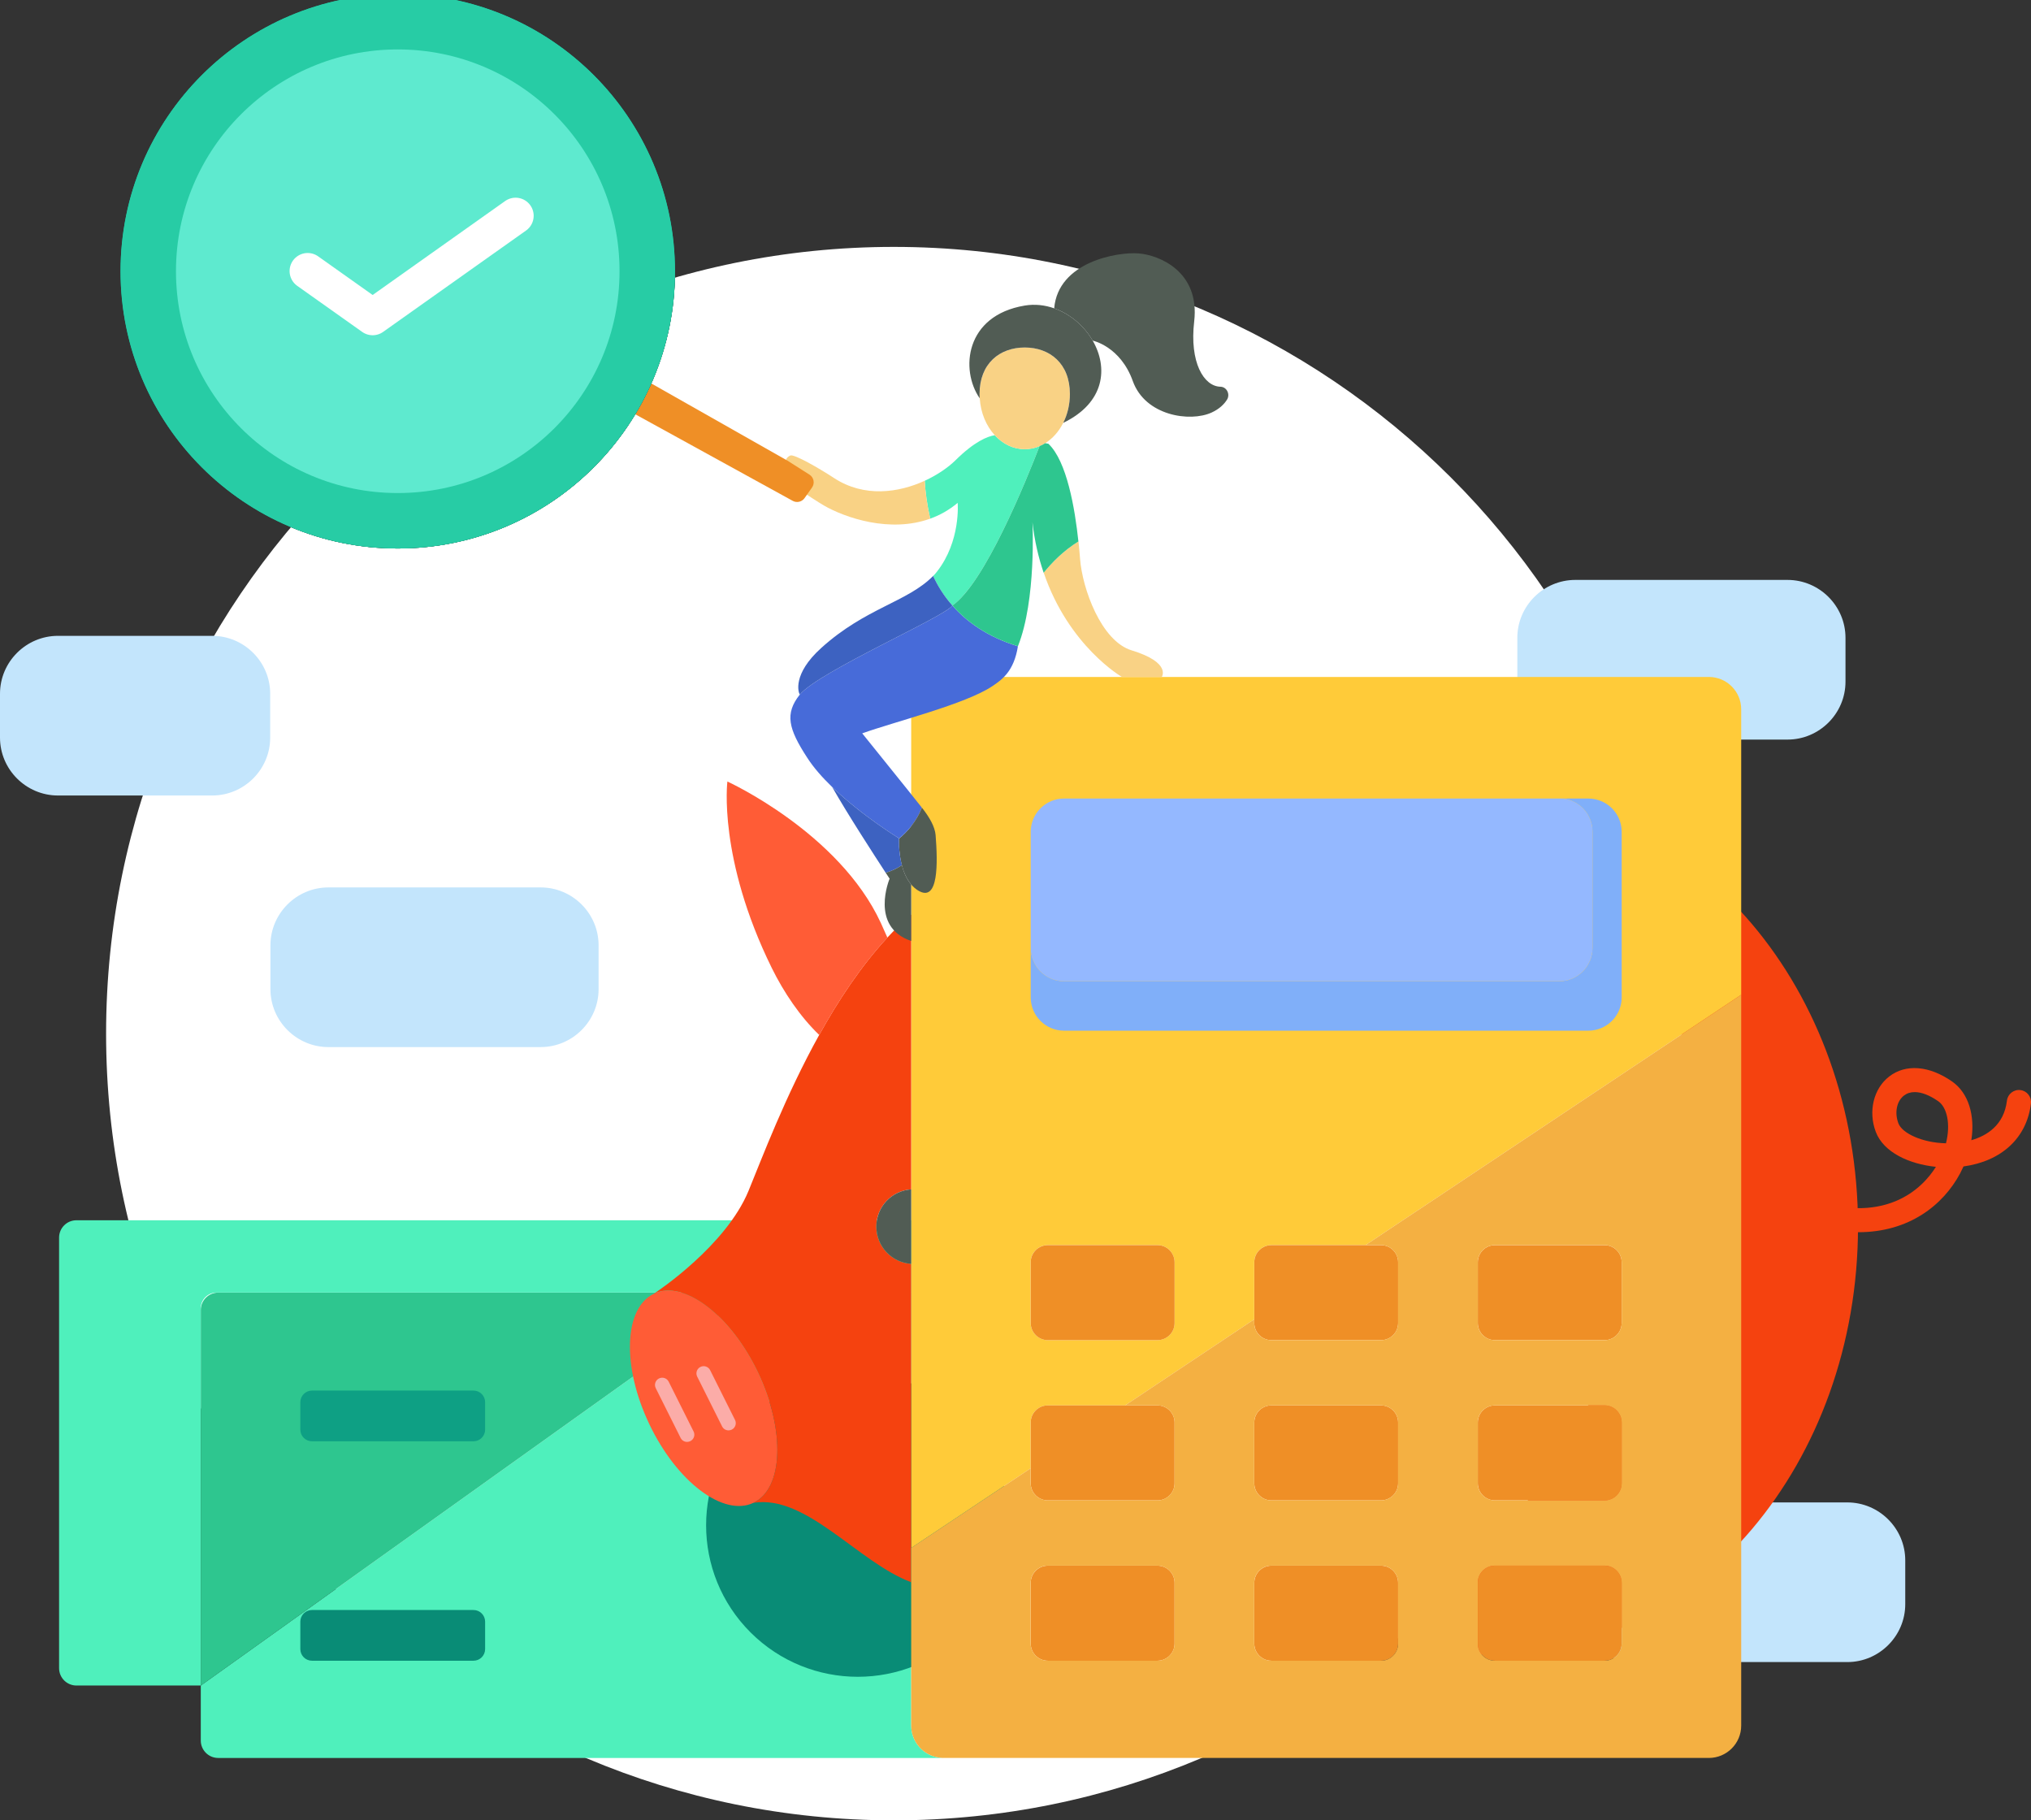 <svg width="337" height="302" viewBox="0 0 337 302" fill="none" xmlns="http://www.w3.org/2000/svg">
<rect x="0" y="0" width="337" height="302" fill="#333333" stroke="none"/>
<g clip-path="url(#clip0_29_1490)">
<path d="M306.516 275.751H271.303C266.012 275.751 261.684 271.429 261.684 266.145V258.869C261.684 253.585 266.012 249.262 271.303 249.262H306.516C311.806 249.262 316.135 253.585 316.135 258.869V266.145C316.135 271.429 311.806 275.751 306.516 275.751Z" fill="#C3E5FC"/>
<path d="M248.169 274.511C281.376 274.511 308.296 242.717 308.296 203.497C308.296 164.278 281.376 132.484 248.169 132.484C214.963 132.484 188.043 164.278 188.043 203.497C188.043 242.717 214.963 274.511 248.169 274.511Z" fill="#F5420F"/>
<path d="M148.301 302.008C220.483 302.008 278.998 243.571 278.998 171.485C278.998 99.399 220.483 40.962 148.301 40.962C76.119 40.962 17.604 99.399 17.604 171.485C17.604 243.571 76.119 302.008 148.301 302.008Z" fill="white"/>
<path d="M156.565 291.658H36.2C34.605 291.658 33.315 290.361 33.315 288.768V279.65L124.542 214.456H151.195V286.294C151.195 289.048 153.263 291.313 155.94 291.609C156.148 291.641 156.357 291.658 156.565 291.658Z" fill="#4FF0BC"/>
<path d="M124.542 214.456L33.315 279.65V217.338C33.315 215.745 34.605 214.456 36.2 214.456H124.542Z" fill="#2EC68F"/>
<path d="M151.193 202.441V214.448H35.918C34.475 214.448 33.305 215.617 33.305 217.058V279.642H12.688C11.093 279.642 9.803 278.353 9.803 276.76V205.331C9.803 203.737 11.093 202.449 12.688 202.449H151.193V202.441Z" fill="#4FF0BC"/>
<path d="M78.563 239.12H51.766C50.7 239.12 49.834 238.255 49.834 237.191V232.636C49.834 231.571 50.7 230.707 51.766 230.707H78.563C79.629 230.707 80.494 231.571 80.494 232.636V237.191C80.494 238.255 79.629 239.12 78.563 239.12Z" fill="#0EA084"/>
<path d="M78.563 275.527H51.766C50.7 275.527 49.834 274.663 49.834 273.598V269.043C49.834 267.978 50.7 267.114 51.766 267.114H78.563C79.629 267.114 80.494 267.978 80.494 269.043V273.598C80.494 274.663 79.629 275.527 78.563 275.527Z" fill="#098C76"/>
<path d="M160.131 270.83C169.96 261.014 169.96 245.099 160.131 235.283C150.301 225.467 134.365 225.467 124.536 235.283C114.706 245.099 114.706 261.014 124.536 270.83C134.365 280.647 150.301 280.647 160.131 270.83Z" fill="#098C76"/>
<path d="M296.6 122.702H261.387C256.096 122.702 251.768 118.379 251.768 113.096V105.819C251.768 100.536 256.096 96.213 261.387 96.213H296.6C301.89 96.213 306.219 100.536 306.219 105.819V113.096C306.219 118.379 301.89 122.702 296.6 122.702Z" fill="#C3E5FC"/>
<path d="M89.705 173.718H54.492C49.202 173.718 44.873 169.396 44.873 164.112V156.836C44.873 151.552 49.202 147.23 54.492 147.23H89.705C94.996 147.23 99.324 151.552 99.324 156.836V164.112C99.324 169.396 94.996 173.718 89.705 173.718Z" fill="#C3E5FC"/>
<path d="M35.213 131.98H9.619C4.329 131.98 0 127.657 0 122.374V115.097C0 109.814 4.329 105.491 9.619 105.491H35.213C40.504 105.491 44.832 109.814 44.832 115.097V122.374C44.832 127.657 40.504 131.98 35.213 131.98Z" fill="#C3E5FC"/>
<path d="M283.542 112.311H156.564C153.598 112.311 151.193 114.713 151.193 117.675V256.819L171.016 243.603V235.998C171.016 234.437 172.299 233.164 173.87 233.164H186.687L208.114 218.883V209.413C208.114 207.844 209.388 206.571 210.967 206.571H226.59L288.913 165.041V117.675C288.913 114.713 286.508 112.311 283.542 112.311ZM194.895 219.5C194.895 221.069 193.621 222.341 192.05 222.341H173.87C172.299 222.341 171.016 221.069 171.016 219.5V209.413C171.016 207.844 172.299 206.571 173.87 206.571H192.05C193.621 206.571 194.895 207.844 194.895 209.413V219.5Z" fill="#FFCB39"/>
<path d="M269.083 138V165.473C269.083 168.523 266.606 170.997 263.552 170.997H176.548C173.502 170.997 171.025 168.523 171.025 165.473V157.276C171.025 160.326 173.502 162.8 176.548 162.8H258.718C261.772 162.8 264.241 160.326 264.241 157.276V137.968C264.241 135.11 262.069 132.764 259.279 132.484H263.552C266.606 132.484 269.083 134.958 269.083 138Z" fill="#80AFF9"/>
<path d="M264.241 137.968V157.276C264.241 160.326 261.772 162.8 258.718 162.8H176.548C173.502 162.8 171.025 160.326 171.025 157.276V137.968C171.025 137.792 171.033 137.608 171.057 137.439C171.338 134.662 173.695 132.484 176.548 132.484H259.279C262.069 132.764 264.241 135.11 264.241 137.968Z" fill="#94B8FF"/>
<path d="M194.896 235.998V246.092C194.896 247.661 193.614 248.926 192.051 248.926H173.871C172.3 248.926 171.025 247.653 171.025 246.092V235.998C171.025 234.429 172.308 233.164 173.871 233.164H192.051C193.614 233.164 194.896 234.437 194.896 235.998Z" fill="#EF8F26"/>
<path d="M194.896 262.599V272.685C194.896 274.254 193.614 275.527 192.051 275.527H173.871C172.3 275.527 171.025 274.246 171.025 272.685V262.599C171.025 261.03 172.308 259.757 173.871 259.757H192.051C193.614 259.749 194.896 261.022 194.896 262.599Z" fill="#EF8F26"/>
<path d="M231.986 209.413V219.508C231.986 221.077 230.712 222.341 229.14 222.341H210.969C209.398 222.341 208.123 221.069 208.123 219.508V209.413C208.123 207.844 209.398 206.579 210.969 206.579H229.14C230.712 206.571 231.986 207.844 231.986 209.413Z" fill="#EF8F26"/>
<path d="M231.986 235.998V246.092C231.986 247.661 230.712 248.926 229.14 248.926H210.969C209.398 248.926 208.123 247.653 208.123 246.092V235.998C208.123 234.429 209.398 233.164 210.969 233.164H229.14C230.712 233.164 231.986 234.437 231.986 235.998Z" fill="#EF8F26"/>
<path d="M231.986 262.599V272.685C231.986 274.254 230.712 275.527 229.14 275.527H210.969C209.398 275.527 208.123 274.246 208.123 272.685V262.599C208.123 261.03 209.398 259.757 210.969 259.757H229.14C230.712 259.749 231.986 261.022 231.986 262.599Z" fill="#EF8F26"/>
<path d="M269.082 209.413V219.508C269.082 221.077 267.799 222.341 266.236 222.341H248.057C246.485 222.341 245.211 221.069 245.211 219.508V209.413C245.211 207.844 246.493 206.579 248.057 206.579H266.236C267.799 206.571 269.082 207.844 269.082 209.413Z" fill="#EF8F26"/>
<path d="M269.082 235.998V246.092C269.082 247.661 267.799 248.926 266.236 248.926H248.057C246.485 248.926 245.211 247.653 245.211 246.092V235.998C245.211 234.429 246.493 233.164 248.057 233.164H266.236C267.799 233.164 269.082 234.437 269.082 235.998Z" fill="#EF8F26"/>
<path d="M269.082 262.599V272.685C269.082 274.254 267.799 275.527 266.236 275.527H248.057C246.485 275.527 245.211 274.246 245.211 272.685V262.599C245.211 261.03 246.493 259.757 248.057 259.757H266.236C267.799 259.749 269.082 261.022 269.082 262.599Z" fill="#EF8F26"/>
<path d="M194.896 209.413V219.508C194.896 221.077 193.614 222.341 192.051 222.341H173.871C172.3 222.341 171.025 221.069 171.025 219.508V209.413C171.025 207.844 172.308 206.579 173.871 206.579H192.051C193.614 206.571 194.896 207.844 194.896 209.413Z" fill="#EF8F26"/>
<path d="M125.022 249.327C120.037 251.696 112.301 245.852 107.74 236.278C103.171 226.704 103.508 217.018 108.486 214.649L108.494 214.641C108.502 214.641 108.51 214.633 108.518 214.625C113.504 212.295 121.215 218.147 125.776 227.697C130.337 237.279 130 246.957 125.022 249.327Z" fill="#FF5C36"/>
<path d="M114.009 239.224C113.568 239.224 113.143 238.984 112.935 238.56L108.807 230.306C108.51 229.714 108.751 228.994 109.344 228.697C109.937 228.401 110.658 228.641 110.955 229.234L115.083 237.487C115.38 238.079 115.139 238.8 114.546 239.096C114.37 239.176 114.193 239.224 114.009 239.224Z" fill="#FBACA8"/>
<path d="M120.886 237.311C120.445 237.311 120.02 237.071 119.812 236.646L115.684 228.393C115.387 227.801 115.628 227.08 116.221 226.784C116.814 226.488 117.535 226.728 117.832 227.32L121.96 235.574C122.257 236.166 122.016 236.887 121.423 237.183C121.247 237.271 121.07 237.311 120.886 237.311Z" fill="#FBACA8"/>
<path d="M145.406 203.497C145.406 206.78 147.955 209.469 151.186 209.677V262.503C142.376 259.197 133.832 247.926 125.014 249.327C129.992 246.965 130.329 237.279 125.768 227.697C121.207 218.147 113.488 212.295 108.51 214.625C109.207 214.168 120.453 206.651 124.197 197.582C126.417 192.186 130.297 181.852 135.924 171.709C139.114 165.946 142.889 160.254 147.234 155.555C148.501 154.194 149.815 152.905 151.186 151.737V197.326C147.963 197.534 145.406 200.215 145.406 203.497Z" fill="#F5420F"/>
<path d="M147.243 155.555C142.89 160.254 139.123 165.945 135.932 171.709C132.75 168.651 130.049 164.633 128.061 160.598C119.083 142.354 120.694 129.658 120.694 129.658C120.694 129.658 139.219 138.104 146.161 153.137C146.537 153.946 146.898 154.754 147.243 155.555Z" fill="#FF5C36"/>
<path d="M151.193 197.325V209.677C147.963 209.469 145.414 206.779 145.414 203.497C145.406 200.215 147.963 197.534 151.193 197.325Z" fill="#515C54"/>
<path d="M152.293 147.71C151.876 147.446 151.507 147.117 151.195 146.749C149.006 144.196 149.151 139.585 149.175 139.128C150.505 138.04 152.06 136.327 152.974 133.997C154.249 135.614 155.122 137.167 155.243 138.536C155.603 143.115 155.78 149.903 152.293 147.71Z" fill="#515C54"/>
<path d="M168.902 107.22C168.244 111.359 166.288 112.752 164.645 113.848C160.18 116.834 148.541 119.708 143.067 121.669C145.255 124.415 149.976 130.211 152.966 133.997C152.06 136.327 150.505 138.032 149.175 139.12C149.175 139.104 149.175 139.088 149.175 139.088C149.175 139.088 143.019 135.334 138.089 130.579C136.486 129.034 135.011 127.377 133.937 125.704C130.819 120.909 130.177 118.411 132.718 115.225C136.045 111.319 156.974 102.233 158.024 100.456C160.317 103.073 163.747 105.635 168.902 107.22Z" fill="#476BD9"/>
<path d="M172.491 74.015C170.311 79.667 163.369 96.805 158.023 100.456C156.532 98.767 155.522 97.054 154.832 95.557C155.065 95.333 155.273 95.1 155.465 94.844C159.457 89.761 158.904 83.429 158.904 83.429C157.469 84.63 155.93 85.486 154.351 86.047C153.822 83.765 153.542 81.66 153.438 79.763C155.594 78.77 157.373 77.513 158.536 76.368C161.678 73.263 163.826 72.398 165.06 72.206C166.383 73.647 168.122 74.527 170.038 74.527C170.896 74.527 171.722 74.351 172.491 74.015Z" fill="#4FF0BC"/>
<path d="M154.352 86.047C147.715 88.448 140.308 85.943 136.669 83.845C135.988 83.453 133.326 81.732 132.733 81.292L133.647 80.003L130.657 78.13C130.104 76.953 130.192 76 131.13 75.576C131.779 75.288 135.964 77.721 138.384 79.306C143.426 82.605 149.158 81.724 153.438 79.763C153.542 81.66 153.823 83.765 154.352 86.047Z" fill="#F9D285"/>
<path d="M192.772 112.311H186.159C186.159 112.311 177.342 107.244 173.182 95.02C174.592 93.267 176.548 91.298 178.953 89.825C179.065 90.898 179.145 91.866 179.21 92.683C179.578 97.63 182.712 106.372 187.778 107.901C194.415 109.926 192.772 112.311 192.772 112.311Z" fill="#F9D285"/>
<path d="M177.526 65.362C177.526 67.123 177.126 68.764 176.42 70.156C175.699 71.589 174.665 72.758 173.438 73.527C172.42 74.167 171.258 74.527 170.04 74.527C168.124 74.527 166.384 73.655 165.062 72.206C163.659 70.685 162.721 68.523 162.569 66.09V66.082C162.553 65.842 162.545 65.61 162.545 65.362C162.545 60.294 165.904 57.653 170.04 57.653C174.176 57.653 177.526 60.302 177.526 65.362Z" fill="#F9D285"/>
<path d="M149.647 143.539C148.901 144.051 148.003 144.5 146.961 144.796C145.254 142.186 140.597 135.014 138.088 130.579C143.018 135.334 149.174 139.088 149.174 139.088C149.174 139.088 149.045 141.282 149.647 143.539Z" fill="#3D62C1"/>
<path d="M151.194 146.741V156.115C144.237 153.778 147.611 145.781 147.611 145.781C147.611 145.781 147.371 145.421 146.962 144.796C147.996 144.5 148.894 144.052 149.647 143.539C149.944 144.684 150.425 145.837 151.194 146.741Z" fill="#515C54"/>
<path d="M134.312 78.746C135.042 79.21 135.234 80.187 134.737 80.883L133.495 82.645C133.054 83.269 132.204 83.469 131.531 83.093L102.281 67.011L104.942 61.847L130.649 76.417L134.312 78.746Z" fill="#EF8F26"/>
<path d="M176.42 70.157C177.125 68.764 177.526 67.115 177.526 65.362C177.526 60.294 174.176 57.653 170.031 57.653C165.895 57.653 162.537 60.294 162.537 65.362C162.537 65.61 162.545 65.842 162.561 66.082C159.314 61.407 160.1 52.353 170.031 50.696C171.715 50.416 173.374 50.608 174.921 51.153C177.598 52.097 179.907 54.09 181.302 56.5C183.883 60.943 183.386 66.794 176.42 70.157Z" fill="#515C54"/>
<path d="M201.043 68.443C197.46 70.085 190.022 68.988 187.962 63.216C185.894 57.444 181.3 56.508 181.3 56.508C179.906 54.098 177.597 52.097 174.92 51.16C175.569 43.411 185.477 41.763 188.924 42.043C192.37 42.315 199.112 45.069 198.15 53.322C197.356 60.102 199.729 64.097 202.502 64.161C203.552 64.185 204.154 65.409 203.6 66.298C203.127 67.058 202.334 67.851 201.043 68.443Z" fill="#515C54"/>
<path d="M111.667 45.125C111.667 70.044 91.435 90.241 66.482 90.241C47.757 90.241 31.686 78.866 24.832 62.656C28.608 62.952 32.175 63.024 35.541 62.896C70.787 61.615 84.542 38.609 88.974 17.459V17.451C89.736 13.841 90.225 10.287 90.497 6.9C103.218 14.882 111.667 29.018 111.667 45.125Z" fill="#EFA63C"/>
<path d="M102.17 45.125C102.17 64.801 86.195 80.763 66.484 80.763C53.258 80.763 41.707 73.575 35.543 62.896C70.788 61.615 84.543 38.608 88.976 17.459C97.032 23.991 102.17 33.958 102.17 45.125Z" fill="#F7B643"/>
<path d="M59.661 62.536V65.017C55.661 64.217 52.775 62.72 51.164 60.623C52.038 60.39 52.895 60.134 53.737 59.854C55.18 61.199 57.392 62.023 59.661 62.536Z" fill="#EF8F26"/>
<path d="M83.307 54.29C83.307 59.406 79.331 63.432 73.303 65.001C72.534 65.201 71.732 65.362 70.898 65.481C69.816 65.634 68.67 65.714 67.492 65.714C65.536 65.714 63.724 65.61 62.065 65.401C61.223 65.305 60.422 65.177 59.66 65.017V62.536C60.47 62.712 61.279 62.848 62.065 62.96C64.285 63.256 66.313 63.312 67.492 63.312C68.686 63.312 69.824 63.224 70.898 63.048C71.74 62.92 72.541 62.744 73.303 62.512C77.92 61.135 80.902 58.093 80.902 54.29C80.902 51.072 78.056 48.519 74.313 47.11C74.898 46.493 75.467 45.861 76.02 45.221C80.189 47.022 83.307 50.176 83.307 54.29Z" fill="#EF8F26"/>
<path d="M62.065 56.364V69.404C62.065 70.061 61.528 70.605 60.862 70.605C60.197 70.605 59.66 70.061 59.66 69.404V57.556C60.486 57.18 61.287 56.78 62.065 56.364Z" fill="#EF8F26"/>
<path d="M73.303 48.127V69.404C73.303 70.061 72.766 70.605 72.101 70.605C71.444 70.605 70.898 70.061 70.898 69.404V50.352C71.732 49.639 72.534 48.895 73.303 48.127Z" fill="#EF8F26"/>
<path d="M158.023 100.456C156.973 102.233 136.044 111.319 132.717 115.225C132.717 115.225 132.709 115.225 132.701 115.217C132.477 114.913 131.451 111.855 136.252 107.516C143.627 100.84 150.545 99.903 154.833 95.557C155.522 97.054 156.532 98.767 158.023 100.456Z" fill="#3D62C1"/>
<path d="M226.59 206.571H229.139C230.71 206.571 231.985 207.844 231.985 209.413V219.5C231.985 221.069 230.71 222.341 229.139 222.341H210.967C209.388 222.341 208.114 221.069 208.114 219.5V218.883L186.687 233.164H192.05C193.621 233.164 194.895 234.437 194.895 235.998V246.092C194.895 247.445 193.934 248.582 192.659 248.862C192.459 248.91 192.258 248.926 192.05 248.926H173.87C172.299 248.926 171.016 247.653 171.016 246.092V243.603L151.193 256.819V286.294C151.193 289.048 153.261 291.313 155.939 291.609C156.147 291.641 156.356 291.657 156.564 291.657H283.542C286.508 291.657 288.913 289.256 288.913 286.294V165.041L226.59 206.571ZM194.895 272.677C194.895 274.246 193.621 275.527 192.05 275.527H173.87C172.299 275.527 171.016 274.246 171.016 272.677V262.599C171.016 261.022 172.299 259.749 173.87 259.749H192.05C192.138 259.749 192.218 259.757 192.306 259.765C193.757 259.893 194.895 261.11 194.895 262.599V272.677ZM231.985 272.677C231.985 274.246 230.71 275.527 229.139 275.527H210.967C209.388 275.527 208.114 274.246 208.114 272.677V262.599C208.114 261.022 209.388 259.749 210.967 259.749H229.139C230.71 259.749 231.985 261.022 231.985 262.599V272.677ZM231.985 246.092C231.985 247.653 230.71 248.926 229.139 248.926H210.967C209.388 248.926 208.114 247.653 208.114 246.092V235.998C208.114 234.437 209.388 233.164 210.967 233.164H229.139C230.71 233.164 231.985 234.437 231.985 235.998V246.092ZM269.082 272.677C269.082 274.246 267.799 275.527 266.236 275.527H248.056C246.485 275.527 245.203 274.246 245.203 272.677V262.599C245.203 261.022 246.485 259.749 248.056 259.749H266.236C267.799 259.749 269.082 261.022 269.082 262.599V272.677ZM269.082 246.092C269.082 247.653 267.799 248.926 266.236 248.926H248.056C246.485 248.926 245.203 247.653 245.203 246.092V235.998C245.203 234.437 246.485 233.164 248.056 233.164H266.236C267.799 233.164 269.082 234.437 269.082 235.998V246.092ZM269.082 219.5C269.082 221.069 267.799 222.341 266.236 222.341H248.056C246.485 222.341 245.203 221.069 245.203 219.5V209.413C245.203 207.844 246.485 206.571 248.056 206.571H266.236C267.799 206.571 269.082 207.844 269.082 209.413V219.5Z" fill="#F4B042"/>
<path d="M90.499 6.9C90.227 10.287 89.738 13.841 88.976 17.451C82.836 12.472 75.013 9.478 66.484 9.478C46.773 9.478 30.797 25.44 30.797 45.125C30.797 51.593 32.521 57.661 35.543 62.896C32.176 63.024 28.609 62.952 24.834 62.656C22.557 57.268 21.299 51.337 21.299 45.125C21.299 20.205 41.531 0 66.484 0C75.309 0 83.541 2.53 90.499 6.9Z" fill="#F7B643"/>
<path d="M59.661 27.93V42.315C55.509 41.058 52.062 38.737 52.062 35.214C52.062 31.404 55.621 29.107 59.661 27.93Z" fill="#FFCB39"/>
<path d="M73.305 25.392V20.845C73.305 20.181 72.768 19.645 72.102 19.645C71.445 19.645 70.9 20.181 70.9 20.845V24.872C69.489 24.648 68.038 24.536 66.612 24.536C65.081 24.536 63.55 24.656 62.067 24.896V20.845C62.067 20.181 61.53 19.645 60.864 19.645C60.199 19.645 59.662 20.181 59.662 20.845V25.392C54.059 26.865 49.658 30.179 49.658 35.214C49.658 40.346 54.436 43.347 59.662 44.788V57.557C60.487 57.18 61.289 56.78 62.067 56.364V45.349C63.966 45.701 65.85 45.869 67.493 45.869C68.632 45.869 69.778 45.973 70.9 46.173V50.352C71.734 49.639 72.535 48.895 73.305 48.127V46.758C73.65 46.862 73.986 46.982 74.315 47.11C74.9 46.493 75.469 45.861 76.022 45.221C75.156 44.837 74.243 44.516 73.305 44.26V27.858C77.072 28.954 79.894 31.004 79.894 33.773C79.894 34.438 80.431 34.974 81.096 34.974C81.753 34.974 82.299 34.438 82.299 33.773C82.299 29.555 78.315 26.713 73.305 25.392ZM59.662 42.315C55.51 41.058 52.063 38.737 52.063 35.214C52.063 31.404 55.622 29.107 59.662 27.93V42.315ZM70.9 43.74C69.77 43.556 68.624 43.468 67.493 43.468C65.794 43.468 63.91 43.291 62.067 42.915V27.369C63.662 27.073 65.233 26.937 66.612 26.937C68.054 26.937 69.513 27.065 70.9 27.305V43.74Z" fill="#EF9943"/>
<path d="M70.9 27.305V43.74C69.77 43.556 68.623 43.468 67.493 43.468C65.794 43.468 63.91 43.292 62.066 42.915V27.369C63.662 27.073 65.233 26.937 66.611 26.937C68.054 26.937 69.513 27.065 70.9 27.305Z" fill="#FFCB39"/>
<path d="M70.9 46.173V50.352C68.287 52.609 65.353 54.635 62.066 56.364V45.349C63.966 45.701 65.85 45.869 67.493 45.869C68.631 45.869 69.778 45.973 70.9 46.173Z" fill="#FFCB39"/>
<path d="M73.305 46.758C73.649 46.862 73.986 46.982 74.315 47.11C73.986 47.454 73.649 47.798 73.305 48.127V46.758Z" fill="#EFA63C"/>
<path d="M53.738 59.854C52.897 60.134 52.039 60.39 51.165 60.623C50.171 59.334 49.658 57.829 49.658 56.116C49.658 55.451 50.195 54.915 50.861 54.915C51.526 54.915 52.063 55.451 52.063 56.116C52.063 57.669 52.704 58.893 53.738 59.854Z" fill="#EF9943"/>
<path d="M88.815 17.056V17.064C86.803 26.67 82.86 36.66 75.862 44.825C74.996 44.441 74.082 44.121 73.144 43.865V27.462C76.912 28.559 79.734 30.608 79.734 33.378C79.734 34.043 80.27 34.579 80.936 34.579C81.593 34.579 82.138 34.043 82.138 33.378C82.138 29.16 78.154 26.318 73.144 24.997V20.45C73.144 19.786 72.607 19.249 71.942 19.249C71.285 19.249 70.74 19.786 70.74 20.45V24.477C69.329 24.252 67.878 24.14 66.451 24.14C64.92 24.14 63.389 24.26 61.906 24.501V20.45C61.906 19.786 61.369 19.249 60.704 19.249C60.039 19.249 59.502 19.786 59.502 20.45V24.997C53.899 26.47 49.498 29.784 49.498 34.819C49.498 39.95 54.275 42.952 59.502 44.393V57.161C57.634 58.026 55.662 58.794 53.578 59.459C52.544 58.498 51.903 57.273 51.903 55.72C51.903 55.056 51.366 54.52 50.7 54.52C50.035 54.52 49.498 55.056 49.498 55.72C49.498 57.434 50.011 58.938 51.005 60.227C46.34 61.5 41.145 62.293 35.382 62.501C32.36 57.265 30.637 51.197 30.637 44.729C30.637 25.045 46.612 9.083 66.323 9.083C74.852 9.083 82.675 12.077 88.815 17.056Z" fill="#FFCB39"/>
<path d="M178.937 89.833C176.54 91.306 174.584 93.275 173.173 95.028C172.324 92.539 171.658 89.745 171.314 86.639C171.314 86.639 171.979 99.543 168.901 107.22C163.747 105.635 160.316 103.074 158.023 100.456C163.37 96.805 170.312 79.667 172.492 74.015C172.821 73.887 173.133 73.719 173.438 73.527L173.959 73.623C177.029 76.513 178.368 84.422 178.937 89.833Z" fill="#2EC68F"/>
<path d="M308.343 204.434C305.064 204.434 301.369 203.754 297.257 202.177C296.223 201.776 295.71 200.624 296.103 199.591C296.503 198.558 297.658 198.046 298.692 198.438C312.832 203.874 319.124 196.933 321.224 193.587C316.775 193.131 312.527 191.178 311.244 187.783C309.962 184.389 310.876 180.611 313.457 178.61C316.206 176.472 320.118 176.784 323.917 179.434C326.635 181.331 327.741 185.07 327.1 189.168C329.641 188.44 332.518 186.703 333.007 182.604C333.136 181.507 334.146 180.715 335.236 180.851C336.334 180.979 337.119 181.98 336.991 183.076C336.31 188.768 332.142 192.65 325.801 193.523C325.625 193.907 325.44 194.292 325.24 194.676C322.418 199.943 316.767 204.434 308.343 204.434ZM317.705 181.187C317.016 181.187 316.415 181.379 315.918 181.764C314.707 182.7 314.331 184.597 314.996 186.367C315.621 188.032 318.988 189.601 322.891 189.681C323.693 186.495 323.068 183.725 321.617 182.708C320.182 181.708 318.835 181.187 317.705 181.187Z" fill="#F5420F"/>
<circle cx="66" cy="45" r="44" fill="#9FA4B4" stroke="#18191F" stroke-width="4"/>
<circle cx="66" cy="45" r="44" fill="#5EEACF" stroke="#18191F" stroke-width="4"/>
<circle cx="66" cy="45" r="46" fill="#27CCA5"/>
<circle cx="65.999" cy="45" r="36.8" fill="#5EEACF"/>
<path d="M55.938 63.975H49.9C48.833 63.975 47.809 63.551 47.054 62.796C46.299 62.041 45.875 61.017 45.875 59.95V45.862C45.875 44.795 46.299 43.771 47.054 43.016C47.809 42.262 48.833 41.837 49.9 41.837H55.938M70.025 37.812V29.762C70.025 28.161 69.389 26.626 68.257 25.493C67.124 24.361 65.589 23.725 63.987 23.725L55.938 41.837V63.975H78.638C79.609 63.986 80.551 63.646 81.291 63.017C82.03 62.388 82.518 61.514 82.663 60.554L85.441 42.441C85.528 41.864 85.489 41.275 85.327 40.715C85.164 40.155 84.882 39.636 84.499 39.196C84.116 38.756 83.642 38.404 83.109 38.165C82.577 37.926 81.999 37.806 81.416 37.812H70.025Z" stroke="#270276" stroke-width="3" stroke-linecap="round" stroke-linejoin="round"/>
<circle cx="66" cy="45" r="46" fill="#27CCA5"/>
<circle cx="65.999" cy="45" r="36.8" fill="#5EEACF"/>
<path d="M85.551 35.8L61.832 52.619L51.051 44.974" stroke="white" stroke-width="6" stroke-linecap="round" stroke-linejoin="round"/>
</g>
<defs>
<clipPath id="clip0_29_1490">
<rect width="337" height="302" fill="white"/>
</clipPath>
</defs>
</svg>
